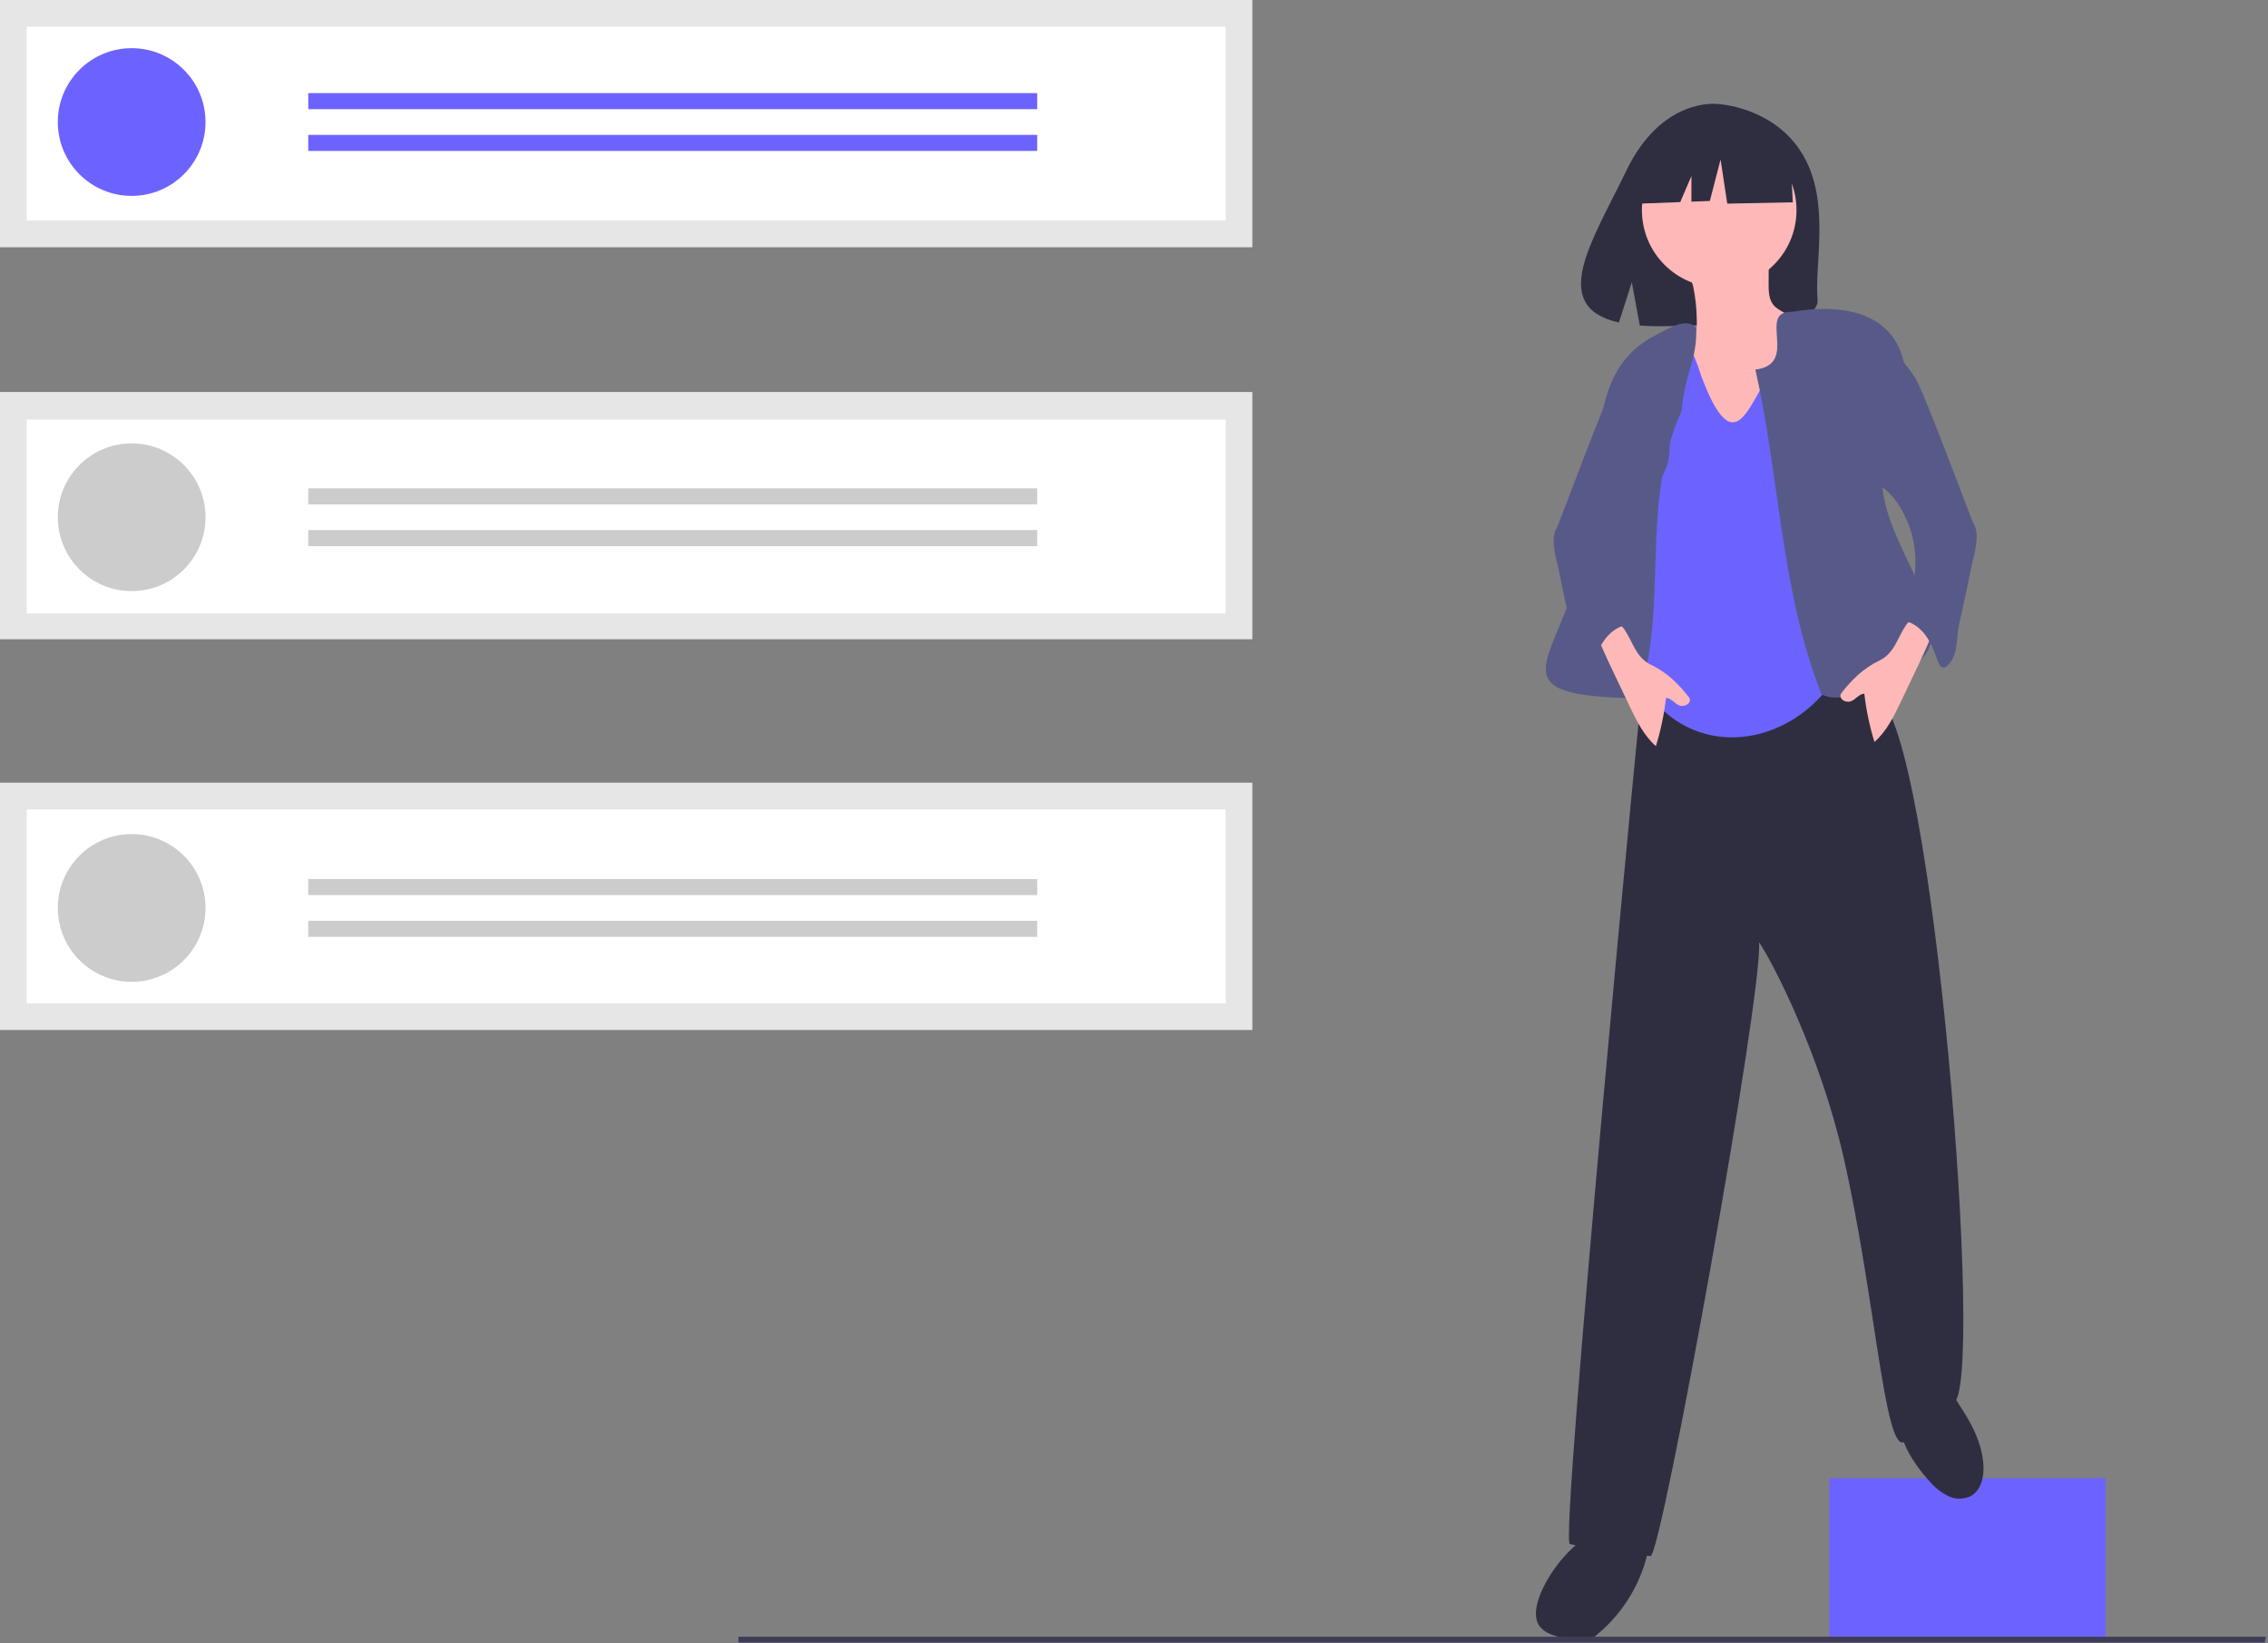 <svg width="853" height="618" viewBox="0 0 853 618" fill="none" xmlns="http://www.w3.org/2000/svg">
<rect x="0" y="0" width="853" height="618" fill="#808080" stroke="none"/>
<g clip-path="url(#clip0_1_4731)">
<path d="M792.013 555.912H688.013V615.912H792.013V555.912Z" fill="#6C63FF"/>
<path d="M578.453 602.03C577.519 605.206 577.086 608.908 579.025 611.591C580.096 612.935 581.507 613.968 583.111 614.584C587.238 616.199 591.679 616.851 596.096 616.489C596.942 616.529 597.787 616.392 598.577 616.088C599.368 615.785 600.087 615.321 600.689 614.726C610.937 606.242 617.867 594.419 620.264 581.333C620.458 580.658 620.421 579.937 620.16 579.284C619.823 578.779 619.35 578.378 618.797 578.128C616.517 576.699 614.059 575.576 611.486 574.789C597.408 571.155 581.941 590.162 578.453 602.03Z" fill="#2F2E41"/>
<path d="M726.095 557.533C727.986 559.73 730.318 561.506 732.938 562.745C734.253 563.354 735.688 563.657 737.137 563.632C738.585 563.608 740.009 563.256 741.302 562.603C745.175 560.398 746.273 555.275 745.964 550.828C745.392 542.605 741.464 535.195 736.95 528.478C735.521 526.352 732.36 520.027 729.585 519.948C728.267 519.911 723.337 524.69 721.998 525.6C717.104 528.923 713.715 531.301 714.733 537.68C715.869 544.796 721.306 552.41 726.095 557.533Z" fill="#2F2E41"/>
<path d="M683.19 217.422C662.357 215.807 642.458 216.405 621.588 215.334C619.834 215.244 620.679 235.321 618.862 246.222C617.928 251.825 586.514 580.059 590.413 580.725C600.426 582.819 610.554 584.32 620.744 585.217C624.877 585.581 663.407 371.711 661.56 354.33C666.605 361.729 684.372 395.889 693.357 435.184C705.211 487.03 708.7 545.672 716.068 542.383C720.812 535.87 727.249 530.779 734.68 527.664C746.858 523.134 727.122 273.74 706.269 262.274C706.013 254.975 705.745 247.496 702.994 240.73C699.114 231.187 691.459 223.567 683.19 217.422Z" fill="#2F2E41"/>
<path d="M851.787 617.73H277.706V615.548H852.182L851.787 617.73Z" fill="#3F3D56"/>
<path d="M471.013 294.368H0V387.363H471.013V294.368Z" fill="#E6E6E6"/>
<path d="M471.013 147.426H0V240.421H471.013V147.426Z" fill="#E6E6E6"/>
<path d="M471.013 0H0V92.995H471.013V0Z" fill="#E6E6E6"/>
<path d="M10.041 82.953H460.972V10.041H10.041V82.953Z" fill="white"/>
<path d="M10.041 230.704H460.972V157.792H10.041V230.704Z" fill="white"/>
<path d="M10.041 377.322H460.972V304.41H10.041V377.322Z" fill="white"/>
<path d="M49.517 73.672C64.858 73.672 77.295 61.235 77.295 45.894C77.295 30.553 64.858 18.116 49.517 18.116C34.176 18.116 21.739 30.553 21.739 45.894C21.739 61.235 34.176 73.672 49.517 73.672Z" fill="#6C63FF"/>
<path d="M390.095 35.024H115.941V41.063H390.095V35.024Z" fill="#6C63FF"/>
<path d="M390.095 50.725H115.941V56.763H390.095V50.725Z" fill="#6C63FF"/>
<path d="M49.517 222.305C64.858 222.305 77.295 209.869 77.295 194.528C77.295 179.186 64.858 166.75 49.517 166.75C34.176 166.75 21.739 179.186 21.739 194.528C21.739 209.869 34.176 222.305 49.517 222.305Z" fill="#CCCCCC"/>
<path d="M390.095 183.658H115.941V189.697H390.095V183.658Z" fill="#CCCCCC"/>
<path d="M390.095 199.358H115.941V205.397H390.095V199.358Z" fill="#CCCCCC"/>
<path d="M49.517 369.248C64.858 369.248 77.295 356.811 77.295 341.47C77.295 326.129 64.858 313.692 49.517 313.692C34.176 313.692 21.739 326.129 21.739 341.47C21.739 356.811 34.176 369.248 49.517 369.248Z" fill="#CCCCCC"/>
<path d="M390.095 330.601H115.941V336.639H390.095V330.601Z" fill="#CCCCCC"/>
<path d="M390.095 346.301H115.941V352.339H390.095V346.301Z" fill="#CCCCCC"/>
<path d="M678.057 58.216C667.244 39.946 645.853 39.094 645.853 39.094C645.853 39.094 625.008 36.429 611.636 64.254C599.172 90.189 581.971 115.23 608.867 121.301L613.725 106.181L616.733 122.427C620.563 122.703 624.405 122.768 628.241 122.624C657.045 121.694 684.475 122.896 683.592 112.56C682.418 98.82 688.461 75.795 678.057 58.216Z" fill="#2F2E41"/>
<path d="M638.168 120.463C638.22 122.52 638.205 124.689 637.183 126.474C635.157 130.013 630.212 130.543 627.237 133.332C624.109 136.266 623.755 141.027 623.606 145.313C623.45 149.794 623.318 154.422 624.953 158.597C625.955 160.896 627.221 163.072 628.726 165.078C630.542 167.696 632.375 170.302 634.225 172.897C635.212 174.358 636.313 175.74 637.517 177.029C640.83 180.403 645.374 182.271 649.911 183.604C652.842 184.465 656.007 185.136 658.916 184.2C660.84 183.449 662.614 182.359 664.152 180.98C666.401 179.368 668.398 177.432 670.08 175.235C672.522 171.692 673.198 167.257 673.704 162.984C675.201 150.348 675.783 137.62 675.447 124.9C675.508 123.514 675.26 122.132 674.72 120.854C673.214 117.913 669.179 117.285 667.053 114.755C665.236 112.592 665.162 109.505 665.177 106.68L665.217 99.487C665.28 98.881 665.158 98.27 664.867 97.735C664.604 97.447 664.286 97.213 663.932 97.048C663.578 96.883 663.194 96.789 662.804 96.772C658.334 96.031 653.802 95.727 649.273 95.867C645.601 95.979 638.555 95.672 635.38 97.717C632.498 99.573 636.107 104.701 636.774 107.581C637.672 111.817 638.139 116.133 638.168 120.463Z" fill="#FFB8B8"/>
<path d="M646.596 108.112C662.652 108.112 675.667 95.096 675.667 79.041C675.667 62.985 662.652 49.97 646.596 49.97C630.541 49.97 617.525 62.985 617.525 79.041C617.525 95.096 630.541 108.112 646.596 108.112Z" fill="#FFB8B8"/>
<path d="M640.013 141.911C625.009 94.363 617.104 161.149 607.644 179.384C607.731 191.957 608.072 226.731 611.013 239.911C622.435 291.113 679.002 287.094 696.013 243.911C705.074 220.909 684.973 163.9 685.654 137.3C660.744 112.059 659.207 192.136 640.013 141.911Z" fill="#6C63FF"/>
<path d="M623.542 125.602C591.031 141.404 606.541 183.857 594.757 211.641C585.345 249.76 561.409 261.747 616.137 262.634C627.929 227.792 616.411 189.945 632.489 154.467C633.596 140.571 638.362 135.346 637.94 123.579C634.787 118.695 626.621 124.089 623.542 125.602Z" fill="#575A88"/>
<path d="M673.276 56.455L652.142 45.384L622.957 49.913L616.919 76.583L631.95 76.004L636.149 66.206V75.842L643.084 75.576L647.111 59.977L649.626 76.583L674.283 76.079L673.276 56.455Z" fill="#2F2E41"/>
<path d="M660.204 138.985C676.938 137.032 660.623 116.937 673.905 117.278C713.676 110.589 725.575 135.222 710.449 169.602C696.585 197.14 745.63 235.824 718.231 251.232C708.507 254.802 694.583 266.03 685.08 261.141C669.823 222.793 669.271 178.978 660.204 138.985Z" fill="#575A88"/>
<path d="M706.779 248.46C700.953 251.247 696.344 255.678 692.444 260.826C691.618 261.915 692.726 263.948 695.2 263.915C697.502 263.884 698.878 260.932 701.18 260.901C701.883 267.054 703.157 273.128 704.985 279.046C709.578 275.013 712.328 269.335 714.96 263.818L720.161 252.913C722.07 248.909 723.981 244.903 725.702 240.815C726.17 239.859 726.459 238.826 726.555 237.766C726.782 230.731 719.845 230.688 716.854 235.091C713.582 239.907 712.563 245.694 706.779 248.46Z" fill="#FFB8B8"/>
<path d="M707.976 127.508C712.423 132.129 716.901 136.789 720.353 142.194C723.806 147.599 741.663 196.208 742.387 197.239C744.965 201.044 741.954 210.879 741.802 211.443C741.503 213.209 737.778 230.846 736.845 234.74C736.192 237.466 736.2 240.303 735.772 243.073C735.345 245.843 734.383 248.691 732.25 250.508C731.978 250.769 731.644 250.956 731.28 251.051C730.096 251.282 729.29 249.913 728.876 248.781C727.586 245.256 726.284 241.662 724.01 238.675C721.736 235.688 718.289 233.349 714.535 233.36C714.225 232.617 714.096 231.811 714.16 231.009C714.224 230.207 714.479 229.431 714.903 228.747C715.655 227.328 716.758 226.126 717.587 224.751C718.638 222.878 719.353 220.835 719.699 218.715C721.553 208.976 719.687 198.896 714.47 190.465C713.257 188.466 711.79 186.633 710.106 185.011C708.273 183.293 706.129 181.912 704.436 180.056C701.827 176.967 700.249 173.139 699.925 169.109C699.612 165.105 699.719 161.08 700.243 157.099C701.004 149.198 701.982 141.285 703.111 133.428C703.198 132.405 703.463 131.405 703.894 130.472C704.78 128.82 706.279 128.305 707.976 127.508Z" fill="#575A88"/>
<path d="M610.915 236.669C607.923 232.266 600.987 232.309 601.213 239.344C601.31 240.404 601.599 241.438 602.067 242.393C603.788 246.482 605.698 250.487 607.608 254.491L612.809 265.396C615.44 270.913 618.19 276.591 622.783 280.624C624.611 274.707 625.885 268.632 626.589 262.479C628.891 262.51 630.266 265.462 632.568 265.493C635.043 265.526 636.15 263.493 635.324 262.404C631.424 257.256 626.815 252.825 620.989 250.038C615.206 247.272 614.187 241.485 610.915 236.669Z" fill="#FFB8B8"/>
<path d="M623.875 132.05C624.306 132.983 624.572 133.983 624.659 135.007C625.787 142.864 626.765 150.776 627.527 158.677C628.05 162.658 628.157 166.683 627.845 170.687C627.52 174.717 625.943 178.545 623.333 181.634C621.641 183.49 619.496 184.871 617.663 186.589C615.979 188.211 614.512 190.044 613.299 192.043C608.082 200.474 606.216 210.554 608.07 220.293C608.416 222.413 609.131 224.456 610.182 226.329C611.012 227.704 612.115 228.906 612.867 230.325C613.291 231.009 613.545 231.785 613.609 232.587C613.673 233.389 613.545 234.195 613.234 234.938C609.48 234.927 606.034 237.266 603.759 240.253C601.485 243.24 600.183 246.834 598.893 250.359C598.479 251.491 597.673 252.86 596.49 252.629C596.125 252.534 595.791 252.347 595.52 252.087C593.386 250.269 592.424 247.421 591.997 244.651C591.569 241.881 591.578 239.044 590.925 236.318C589.991 232.424 586.266 214.787 585.968 213.021C585.815 212.457 582.804 202.622 585.382 198.817C586.106 197.786 603.964 149.177 607.416 143.772C610.868 138.367 615.347 133.707 619.794 129.086C621.491 129.883 622.989 130.398 623.875 132.05Z" fill="#575A88"/>
</g>
<defs>
<clipPath id="clip0_1_4731">
<rect width="852.182" height="617.73" fill="white"/>
</clipPath>
</defs>
</svg>
